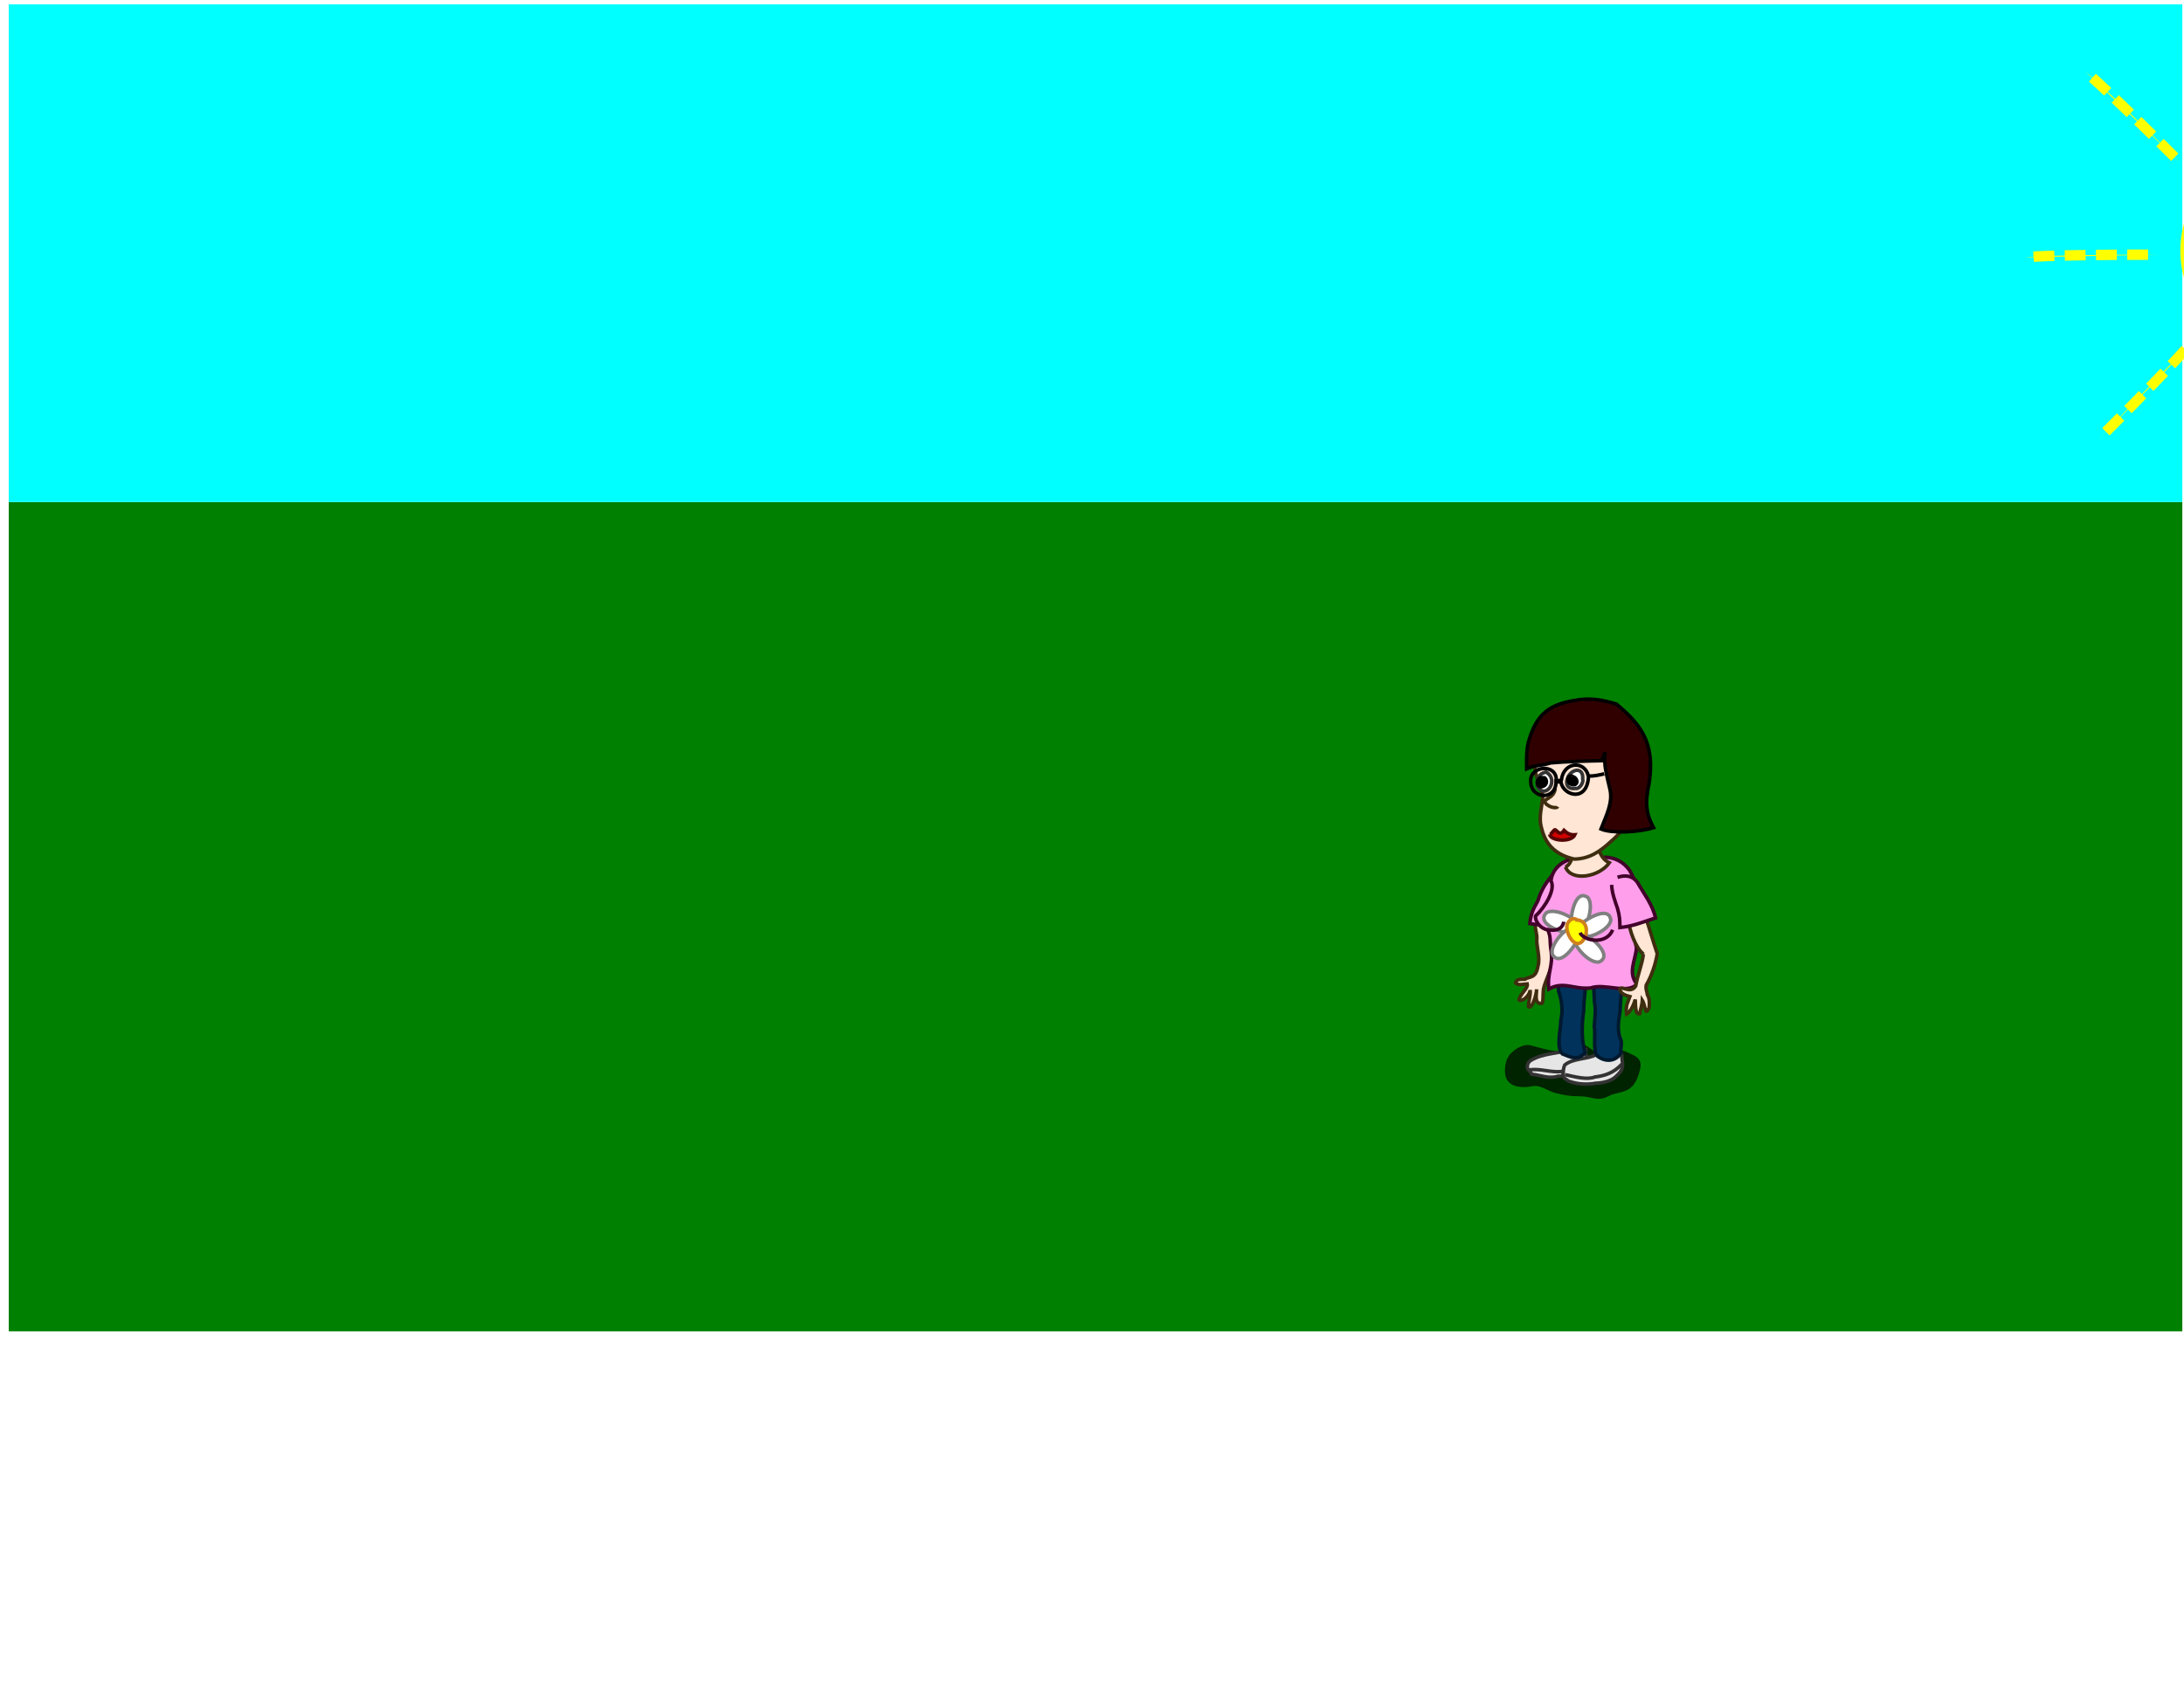<?xml version="1.0" encoding="UTF-8" standalone="no"?>
<!-- Created with Inkscape (http://www.inkscape.org/) -->

<svg
   xmlns:dc="http://purl.org/dc/elements/1.1/"
   xmlns:cc="http://creativecommons.org/ns#"
   xmlns:rdf="http://www.w3.org/1999/02/22-rdf-syntax-ns#"
   xmlns:svg="http://www.w3.org/2000/svg"
   xmlns="http://www.w3.org/2000/svg"
   xmlns:sodipodi="http://sodipodi.sourceforge.net/DTD/sodipodi-0.dtd"
   xmlns:inkscape="http://www.inkscape.org/namespaces/inkscape"
   version="1.0"
   width="620"
   height="480"
   id="svg2"
   inkscape:version="0.48.4 r9939"
   sodipodi:docname="bakgrund.svg">
  <sodipodi:namedview
     pagecolor="#ffffff"
     bordercolor="#666666"
     borderopacity="1"
     objecttolerance="10"
     gridtolerance="10"
     guidetolerance="10"
     inkscape:pageopacity="0"
     inkscape:pageshadow="2"
     inkscape:window-width="1366"
     inkscape:window-height="706"
     id="namedview4954"
     showgrid="false"
     inkscape:zoom="0.80555556"
     inkscape:cx="276.66888"
     inkscape:cy="274.25884"
     inkscape:window-x="-8"
     inkscape:window-y="-8"
     inkscape:window-maximized="1"
     inkscape:current-layer="svg2" />
  <defs
     id="defs4">
    <filter
       id="filter3443"
       x="-0.125"
       width="1.25"
       y="-0.327"
       height="1.653"
       color-interpolation-filters="sRGB">
      <feGaussianBlur
         inkscape:collect="always"
         stdDeviation="1.963"
         id="feGaussianBlur3445" />
    </filter>
  </defs>
  <g
     id="layer1"
     style="display:inline"
     transform="matrix(0.857,0,0,0.785,2.483,1.241)">
    <rect
       width="720"
       height="300"
       x="0"
       y="180"
       id="rect2383"
       style="fill:#008000" />
    <rect
       width="720"
       height="180"
       x="0"
       y="0"
       id="rect2385"
       style="fill:#00ffff" />
  </g>
  <g
     id="layer3"
     style="display:inline"
     transform="translate(109.241,-47.172)">
    <g
       transform="translate(275.854,238.19)"
       id="g3365"
       style="display:inline">
      <g
         transform="translate(50.315,-48.037)"
         id="g3585">
        <path
           d="m 8.835,155.983 c -1.872,0.605 -6.114,-0.639 -8.895,-1.334 -2.356,-0.589 -4.727,1.169 -5.782,2.224 -1.413,1.413 -1.725,4.217 -1.334,5.782 0.832,3.328 5.382,3.104 7.561,2.669 2.008,-0.402 4.244,1.283 6.227,1.779 2.276,0.569 4.263,0.89 7.116,0.89 2.9,0 4.684,1.438 7.561,0 2.231,-1.116 4.291,-0.772 6.227,-2.224 1.512,-1.134 2.226,-3.124 2.669,-4.892 0.784,-3.135 -1.877,-3.607 -3.558,-4.448 -2.161,-1.081 -5.906,-0.414 -7.561,0 -1.773,0.443 -3.316,-2.224 -5.782,-2.224 -1.999,0 -1.059,1.779 -4.448,1.779 z"
           transform="matrix(1.023,0,0,1.083,-0.686,-13.605)"
           id="path3480"
           style="fill:#000000;fill-opacity:0.728;fill-rule:evenodd;stroke:none;filter:url(#filter3443)"
           inkscape:connector-curvature="0" />
        <path
           d="m 7.804,155.707 c -2.948,0.58 -6.523,0.869 -9.026,2.691 -0.557,0.668 -0.62,1.047 -0.581,1.87 0.22,0.71 1.004,1.051 1.187,1.781 2.555,0.239 4.847,1.417 7.515,0.557 2.802,0.036 5.635,-0.327 7.955,-2.016 0.536,-1.588 -0.039,-3.741 -0.164,-5.501 -2.584,0.813 -4.285,1.3 -6.886,0.619 z"
           id="path3482"
           style="fill:#e6e6e6;fill-rule:evenodd;stroke:#333333;stroke-width:1px;stroke-linecap:butt;stroke-linejoin:miter;stroke-opacity:1"
           inkscape:connector-curvature="0" />
        <path
           d="m -1.234,160.83 c 3.018,-0.517 6.124,0.847 9.266,0.425 2.918,-0.097 4.433,-1.512 6.576,-1.651"
           id="path3484"
           style="fill:none;stroke:#333333;stroke-width:1px;stroke-linecap:butt;stroke-linejoin:miter;stroke-opacity:1"
           inkscape:connector-curvature="0" />
        <path
           d="m 17.606,156.553 c -2.349,1.256 -6.504,0.927 -8.824,2.887 -0.396,0.835 -0.38,1.801 -0.492,2.71 0.134,1.202 0.664,1.078 1.546,1.826 2.383,0.922 5.216,1.087 7.644,0.638 2.13,-0.075 4.642,-0.563 6.126,-2.189 2.293,-2.146 1.555,-3.034 1.316,-6.023 -2.762,0.209 -4.545,0.152 -7.315,0.152 z"
           id="path3486"
           style="fill:#e6e6e6;fill-rule:evenodd;stroke:#333333;stroke-width:1px;stroke-linecap:butt;stroke-linejoin:miter;stroke-opacity:1"
           inkscape:connector-curvature="0" />
        <path
           d="m 0.7,118.382 c -0.707,1.103 0.114,3.476 0.179,4.734 -0.271,2.591 1.097,5.793 0.295,8.298 -0.586,3.56 -2.393,2.769 -3.687,3.662 -1.407,0.062 -2.306,-0.162 -2.66,1.037 0.822,0.831 2.186,0.359 3.321,0.277 0.337,1.264 -2.193,3.036 -2.312,4.538 0.9,0.723 3.031,-1.293 3.133,-2.787 0.196,1.437 -0.606,3.775 -0.464,4.761 1.028,0.659 2.264,-3.352 2.303,-4.975 -0.037,1.768 -0.668,4.103 1.41,4.046 0.552,-0.176 0.337,-2.447 0.526,-4.082 0.561,-2.577 2.353,-5.58 2.607,-8.226 -0.281,-3.884 1.582,-8.708 -0.116,-12.309 -2.497,-1.253 -2.679,0.008 -4.534,1.028 z"
           id="path3488"
           style="fill:#ffe6d5;fill-opacity:1;fill-rule:evenodd;stroke:#3f2d10;stroke-width:1px;stroke-linecap:butt;stroke-linejoin:miter;stroke-opacity:1"
           inkscape:connector-curvature="0" />
        <path
           d="m 6.213,104.53 c -2.505,2.597 -3.986,4.923 -5.064,8.315 -1.345,2.393 -1.973,3.649 -2.272,6.432 3.683,0.695 6.349,0.027 10,0.529 1.672,-4.441 1.511,-7.877 1.602,-12.555"
           id="path3490"
           style="fill:#ff9fec;fill-opacity:1;fill-rule:evenodd;stroke:#42002a;stroke-width:1px;stroke-linecap:butt;stroke-linejoin:miter;stroke-opacity:1"
           inkscape:connector-curvature="0" />
        <path
           d="m 16.838,135.004 c 0.103,2.218 0.366,4.236 0.381,6.442 0.482,2.365 0.117,4.717 -0.05,7.056 0.478,2.052 -0.48,6.973 0.923,8.414 2.441,1.847 5.303,1.407 6.659,-0.934 -0.232,-0.93 0.386,-2.722 -0.022,-3.676 -1.194,-2.545 -0.628,-5.448 -0.232,-8.128 0.054,-3.522 0.712,-6.926 0.58,-10.451 -2.012,-0.744 -6.969,-0.205 -8.239,1.277 z"
           id="path3492"
           style="fill:#00325c;fill-opacity:1;fill-rule:evenodd;stroke:#00192e;stroke-width:1px;stroke-linecap:butt;stroke-linejoin:miter;stroke-opacity:1"
           inkscape:connector-curvature="0" />
        <path
           d="m 7.218,134.711 c -0.135,0.724 -0.384,2.603 -0.138,3.832 0.876,2.597 1.262,5.464 0.613,8.106 0.015,2.591 -1.428,7.716 0.426,9.621 2.642,1.047 4.237,1.979 6.482,-0.315 -1.156,-3.578 -0.982,-8.166 -0.431,-11.893 0.027,-3.53 0.713,-6.902 0.58,-10.451 -2.012,-0.744 -6.262,-0.382 -7.532,1.101 z"
           id="path3494"
           style="fill:#00325c;fill-opacity:1;fill-rule:evenodd;stroke:#00192e;stroke-width:1px;stroke-linecap:butt;stroke-linejoin:miter;stroke-opacity:1"
           inkscape:connector-curvature="0" />
        <path
           d="m 29.259,136.432 c -2.604,-3.215 -0.435,-6.531 -0.103,-10.213 -1.14,-4.605 1.821,-9.519 0.844,-14.123 -0.432,-2.885 -1.389,-5.483 -2.838,-7.999 -1.656,-2.242 -3.868,-3.517 -6.68,-3.661 -3.607,0.529 -7.249,0.042 -10.831,0.821 -2.643,1.151 -4.465,3.057 -4.759,5.912 1.385,2.409 -1.717,7.484 -4.399,9.976 -0.15,1.723 1.725,3.728 3.444,3.865 1.005,2.092 0.568,3.072 0.908,5.491 0.83,4.824 -1.114,6.555 -0.579,11.366 4.161,-2.384 7.178,0.209 11.902,-0.32 3.962,-1.417 10.634,1.892 13.092,-1.115 z"
           id="path3496"
           style="fill:#ff9fec;fill-opacity:1;fill-rule:evenodd;stroke:#42002a;stroke-width:1px;stroke-linecap:butt;stroke-linejoin:miter;stroke-opacity:1"
           inkscape:connector-curvature="0" />
        <path
           d="m 31.12,127.948 c -0.362,2.967 -1.603,5.721 -2.178,9.04 -1.512,2.406 -3.933,-0.248 -4.562,0.92 0.302,1.312 1.693,1.772 2.91,2.099 -0.539,1.604 -1.305,2.555 -0.937,4.984 1.124,-0.577 2.148,-2.999 2.455,-4.144 0.127,1.335 -0.123,4.486 1.259,4.028 0.03,-0.538 0.687,-2.435 0.759,-3.787 0.973,1.505 0.642,4.705 1.928,2.099 0.129,-1.169 0.128,-2.731 -0.482,-3.653 -0.159,-1.178 -0.549,-1.6 -0.348,-2.787 1.479,-2.503 2.711,-6.102 3.133,-8.941 -1.247,-3.59 -2.279,-7.474 -3.347,-10.469 -8.592,-1.495 -3.676,-1.424 -4.856,1.001 0.311,2.719 1.96,7.735 4.267,9.61 z"
           id="path3498"
           style="fill:#ffe6d5;fill-opacity:1;fill-rule:evenodd;stroke:#3f2d10;stroke-width:1px;stroke-linecap:butt;stroke-linejoin:miter;stroke-opacity:1"
           inkscape:connector-curvature="0" />
        <path
           d="m 22.103,108.27 c 0.119,2.36 0.901,4.462 1.664,6.67 0.617,2.262 0.671,3.131 0.696,5.46 3.903,-0.415 6.206,-1.493 10.105,-2.722 -0.782,-3.705 -3.303,-6.863 -5.15,-10.113 -1.371,-1.919 -3.298,-2.139 -5.642,-1.447"
           id="path3500"
           style="fill:#ff9fec;fill-opacity:1;fill-rule:evenodd;stroke:#42002a;stroke-width:1px;stroke-linecap:butt;stroke-linejoin:miter;stroke-opacity:1"
           inkscape:connector-curvature="0" />
        <path
           d="m 9.012,103.204 c 1.614,4.259 9.61,2.855 12.444,-1.198 -3.424,-1.613 -2.732,-5.594 -5.205,-6.801 -2.104,-0.24 -2.025,-0.362 -4.029,0.222 -1.325,1.295 -0.509,6.542 -3.211,7.777 z"
           id="path3508"
           style="fill:#ffe6d5;fill-opacity:1;fill-rule:evenodd;stroke:#3f2d10;stroke-width:1px;stroke-linecap:butt;stroke-linejoin:miter;stroke-opacity:1"
           inkscape:connector-curvature="0" />
        <path
           d="M 15.285,60.186 C 5.16,60.127 0.447,66.279 0.312,74.97 c 0,1.818 1.812,6.104 2.263,7.906 -0.21,3.549 -1.354,6.053 -0.307,9.517 1.218,4.901 4.509,7.509 9.249,8.566 4.208,-0.083 7.212,-2.042 10.365,-4.985 4.516,-3.696 6.936,-9.421 8.597,-14.888 0.59,-5.222 -2.915,-10.293 -4.398,-15.164 -2.065,-5.33 -5.747,-6.482 -10.796,-5.736 z"
           id="path3502"
           style="fill:#ffe6d5;fill-opacity:1;fill-rule:evenodd;stroke:#3f2d10;stroke-width:1px;stroke-linecap:butt;stroke-linejoin:miter;stroke-opacity:1"
           inkscape:connector-curvature="0" />
        <path
           d="m 9.835,77.385 c -1.117,2.418 -0.253,3.836 2.139,3.487 0.735,0.319 2.265,-1.449 1.914,-2.621 0.263,-3.149 -2.504,-3.217 -4.052,-0.866 z"
           id="path3512"
           style="fill:#ffffff;fill-rule:evenodd;stroke:#333333;stroke-width:1px;stroke-linecap:butt;stroke-linejoin:miter;stroke-opacity:1"
           inkscape:connector-curvature="0" />
        <path
           d="M 3.465,76.243 C 1.541,76.67 0.638,78.12 1.013,80.276 3.234,84.323 7.459,78.5 3.465,76.243 z"
           id="path3514"
           style="fill:#ffffff;fill-rule:evenodd;stroke:#333333;stroke-width:1px;stroke-linecap:butt;stroke-linejoin:miter;stroke-opacity:1"
           inkscape:connector-curvature="0" />
        <path
           d="m 6.108,80.933 c -0.403,2.336 -1.913,2.424 -3.126,3.603 0.802,1.703 3.459,2.194 3.813,1.523"
           id="path3516"
           style="fill:#ffe6d5;fill-opacity:1;fill-rule:evenodd;stroke:#3f2d10;stroke-width:1px;stroke-linecap:butt;stroke-linejoin:miter;stroke-opacity:1"
           inkscape:connector-curvature="0" />
        <path
           d="m 11.132,77.68 c 0.316,-0.288 -1.534,-0.824 -1.431,0.806 0.08,1.264 1.629,1.565 2.146,1.21 1.038,-0.714 -0.215,-2.268 -0.715,-2.016 z"
           id="path3524"
           style="fill:#000000;fill-rule:evenodd;stroke:#000000;stroke-width:1px;stroke-linecap:butt;stroke-linejoin:miter;stroke-opacity:1"
           inkscape:connector-curvature="0" />
        <path
           d="M 2.334,78.127 C 2.708,77.362 0.554,77.976 1.108,79.74 1.49,80.958 2.845,80.209 2.947,80.143 4.321,79.268 3.21,77.037 2.334,78.127 z"
           id="path3526"
           style="fill:#000000;fill-rule:evenodd;stroke:#000000;stroke-width:1px;stroke-linecap:butt;stroke-linejoin:miter;stroke-opacity:1"
           inkscape:connector-curvature="0" />
        <path
           d="m 8.858,162.163 c 2.904,0.623 6.232,1.564 8.484,0.673 2.707,-0.358 5.209,-1.009 7.699,-3.673"
           id="path3536"
           style="fill:none;stroke:#333333;stroke-width:1px;stroke-linecap:butt;stroke-linejoin:miter;stroke-opacity:1"
           inkscape:connector-curvature="0" />
        <path
           d="M 4.825,73.638 C 9.168,73.254 15.536,73.09 19.37,73.02 c 0.186,-0.745 0.705,-1.758 0.884,-2.475 -0.531,3.706 0.652,7.243 1.414,10.783 0.738,3.599 -0.915,6.885 -2.588,11.091 2.951,1.296 10.546,0.973 14.934,-0.381 C 30.951,86.63 32.208,82.633 32.805,79.03 34.209,68.852 31.351,63.399 23.435,56.933 19.075,55.622 15.766,55.086 11.326,55.961 4.299,57.133 1.01,59.94 -1.136,66.479 c -1.06,2.918 -0.884,5.873 -0.884,8.839 2.538,-1.123 4.157,-0.808 6.845,-1.679 z"
           id="path3567"
           style="fill:#300000;fill-opacity:1;fill-rule:evenodd;stroke:#000000;stroke-width:1px;stroke-linecap:butt;stroke-linejoin:miter;stroke-opacity:1"
           inkscape:connector-curvature="0" />
        <path
           d="m 4.52,93.968 c 0.412,-0.046 0.95,-0.977 1.414,-1.326 0.609,-0.096 1.359,2.054 2.652,0.177 0.954,0.898 1.856,1.324 3.094,1.237 -1.011,2.249 -6.881,1.769 -7.159,-0.088 z"
           id="path3571"
           style="fill:#d40000;fill-opacity:1;fill-rule:evenodd;stroke:#560505;stroke-width:1px;stroke-linecap:butt;stroke-linejoin:miter;stroke-opacity:1"
           inkscape:connector-curvature="0" />
        <path
           d="m 10.119,122.014 c -2.303,-0.198 -9.57,-2.709 -6.518,-5.832 2.418,-1.47 8.037,1.541 8.256,2.722 0.218,1.181 -1.627,3.17 -1.738,3.111 z"
           id="path3201"
           style="fill:#ffffff;fill-rule:evenodd;stroke:#808080;stroke-width:1px;stroke-linecap:butt;stroke-linejoin:miter;stroke-opacity:1"
           inkscape:connector-curvature="0" />
        <path
           d="m 3.875,121 c 4.452,0.859 4.62,-2.197 4.625,-2.25"
           id="path3573"
           style="fill:none;stroke:#42002a;stroke-width:1px;stroke-linecap:butt;stroke-linejoin:miter;stroke-opacity:1"
           inkscape:connector-curvature="0" />
        <path
           d="m 10.618,119.218 c -0.169,-2.305 1.159,-9.879 4.727,-7.36 1.834,2.155 -0.249,8.18 -1.38,8.583 -1.131,0.403 -3.387,-1.105 -3.347,-1.223 z"
           id="path3193"
           style="fill:#ffffff;fill-rule:evenodd;stroke:#808080;stroke-width:1px;stroke-linecap:butt;stroke-linejoin:miter;stroke-opacity:1"
           inkscape:connector-curvature="0" />
        <path
           d="m 13.215,119.601 c 1.628,-1.641 8.212,-5.612 8.654,-1.268 -0.421,2.798 -6.333,5.184 -7.379,4.595 -1.046,-0.589 -1.391,-3.28 -1.275,-3.327 z"
           id="path3195"
           style="fill:#ffffff;fill-rule:evenodd;stroke:#808080;stroke-width:1px;stroke-linecap:butt;stroke-linejoin:miter;stroke-opacity:1"
           inkscape:connector-curvature="0" />
        <path
           d="m 14.631,122.358 c 2.068,1.032 7.901,6.042 3.913,7.823 -2.789,0.476 -6.905,-4.392 -6.674,-5.57 0.232,-1.178 2.68,-2.348 2.761,-2.252 z"
           id="path3197"
           style="fill:#ffffff;fill-rule:evenodd;stroke:#808080;stroke-width:1px;stroke-linecap:butt;stroke-linejoin:miter;stroke-opacity:1"
           inkscape:connector-curvature="0" />
        <path
           d="m 12.658,123.319 c -0.813,2.164 -5.192,8.484 -7.376,4.702 -0.762,-2.725 3.654,-7.323 4.85,-7.214 1.196,0.109 2.613,2.423 2.526,2.513 z"
           id="path3199"
           style="fill:#ffffff;fill-rule:evenodd;stroke:#808080;stroke-width:1px;stroke-linecap:butt;stroke-linejoin:miter;stroke-opacity:1"
           inkscape:connector-curvature="0" />
        <path
           d="m 12.254,118.224 c 0,0 -1.139,-1.125 -2.48,0.688 -1.341,1.812 1.072,6.75 3.217,5.938 2.145,-0.812 3.284,-6.25 -0.737,-6.625 z"
           id="path3191"
           style="fill:#ffff00;fill-rule:evenodd;stroke:#d07f1d;stroke-width:1px;stroke-linecap:butt;stroke-linejoin:miter;stroke-opacity:1"
           inkscape:connector-curvature="0" />
        <path
           d="m 13.125,121.875 c 1.362,2.559 7.669,3.369 9.265,-0.832"
           id="path3575"
           style="fill:none;stroke:#42002a;stroke-width:1px;stroke-linecap:butt;stroke-linejoin:miter;stroke-opacity:1"
           inkscape:connector-curvature="0" />
        <path
           d="M 15.537,77.58 C 15.135,84.831 8.505,83.019 7.75,79.25 7.75,78.379 7.104,78.713 6.323,78.713 6.548,84.413 -0.844,84.103 -0.875,78.875 -1.13,74.445 6.455,73.708 6.405,78.539 7.278,79.37 6.944,79.147 7.83,78.554 8.474,73.14 14.548,72.97 15.5,77.375 17.037,77.447 18.529,77.086 20,76.75"
           id="path3583"
           style="fill:none;stroke:#000000;stroke-width:1px;stroke-linecap:butt;stroke-linejoin:miter;stroke-opacity:1"
           inkscape:connector-curvature="0" />
      </g>
    </g>
  </g>
  <g
     id="layer2"
     style="display:inline">
    <g
       transform="translate(83.212,2.628)"
       id="g3190">
      <path
         d="m 591.484,68.516 a 27.871,28.258 0 1 1 -55.742,0 27.871,28.258 0 1 1 55.742,0 z"
         id="path2392"
         style="fill:#ffff00"
         inkscape:connector-curvature="0" />
      <path
         d="m 529.548,69.677 c -33.29,0 -37.935,0.774 -37.935,0.774"
         id="path2398"
         style="fill:#ffff00;fill-rule:evenodd;stroke:#ffff00;stroke-width:2.957;stroke-linecap:butt;stroke-linejoin:miter;stroke-miterlimit:4;stroke-opacity:1;stroke-dasharray:5.914, 2.957;stroke-dashoffset:14.785"
         inkscape:connector-curvature="0" />
      <path
         d="m 635.226,67.742 c -33.29,0 -37.935,0.774 -37.935,0.774"
         id="path3176"
         style="fill:#ffff00;fill-rule:evenodd;stroke:#ffff00;stroke-width:2.957;stroke-linecap:butt;stroke-linejoin:miter;stroke-miterlimit:4;stroke-opacity:1;stroke-dasharray:5.914, 2.957;stroke-dashoffset:14.785"
         inkscape:connector-curvature="0" />
      <path
         d="m 564,139.742 c 0,-33.29 -0.774,-37.935 -0.774,-37.935"
         id="path3178"
         style="fill:#ffff00;fill-rule:evenodd;stroke:#ffff00;stroke-width:2.957;stroke-linecap:butt;stroke-linejoin:miter;stroke-miterlimit:4;stroke-opacity:1;stroke-dasharray:5.914, 2.957;stroke-dashoffset:14.785"
         inkscape:connector-curvature="0" />
      <path
         d="M 564.774,37.548 C 564.774,4.258 564,-0.387 564,-0.387"
         id="path3180"
         style="fill:#ffff00;fill-rule:evenodd;stroke:#ffff00;stroke-width:2.957;stroke-linecap:butt;stroke-linejoin:miter;stroke-miterlimit:4;stroke-opacity:1;stroke-dasharray:5.914, 2.957;stroke-dashoffset:14.785"
         inkscape:connector-curvature="0" />
      <path
         d="M 614.46,119.203 C 590.92,95.663 587.088,92.926 587.088,92.926"
         id="path3182"
         style="fill:#ffff00;fill-rule:evenodd;stroke:#ffff00;stroke-width:2.957;stroke-linecap:butt;stroke-linejoin:miter;stroke-miterlimit:4;stroke-opacity:1;stroke-dasharray:5.914, 2.957;stroke-dashoffset:14.785"
         inkscape:connector-curvature="0" />
      <path
         d="M 536.267,44.106 C 512.727,20.566 508.895,17.829 508.895,17.829"
         id="path3184"
         style="fill:#ffff00;fill-rule:evenodd;stroke:#ffff00;stroke-width:2.957;stroke-linecap:butt;stroke-linejoin:miter;stroke-miterlimit:4;stroke-opacity:1;stroke-dasharray:5.914, 2.957;stroke-dashoffset:14.785"
         inkscape:connector-curvature="0" />
      <path
         d="m 512.539,122.073 c 23.54,-23.54 26.277,-27.372 26.277,-27.372"
         id="path3186"
         style="fill:#ffff00;fill-rule:evenodd;stroke:#ffff00;stroke-width:2.957;stroke-linecap:butt;stroke-linejoin:miter;stroke-miterlimit:4;stroke-opacity:1;stroke-dasharray:5.914, 2.957;stroke-dashoffset:14.785"
         inkscape:connector-curvature="0" />
      <path
         d="m 590.732,43.879 c 23.54,-23.54 26.277,-27.372 26.277,-27.372"
         id="path3188"
         style="fill:#ffff00;fill-rule:evenodd;stroke:#ffff00;stroke-width:2.957;stroke-linecap:butt;stroke-linejoin:miter;stroke-miterlimit:4;stroke-opacity:1;stroke-dasharray:5.914, 2.957;stroke-dashoffset:14.785"
         inkscape:connector-curvature="0" />
    </g>
  </g>
</svg>
